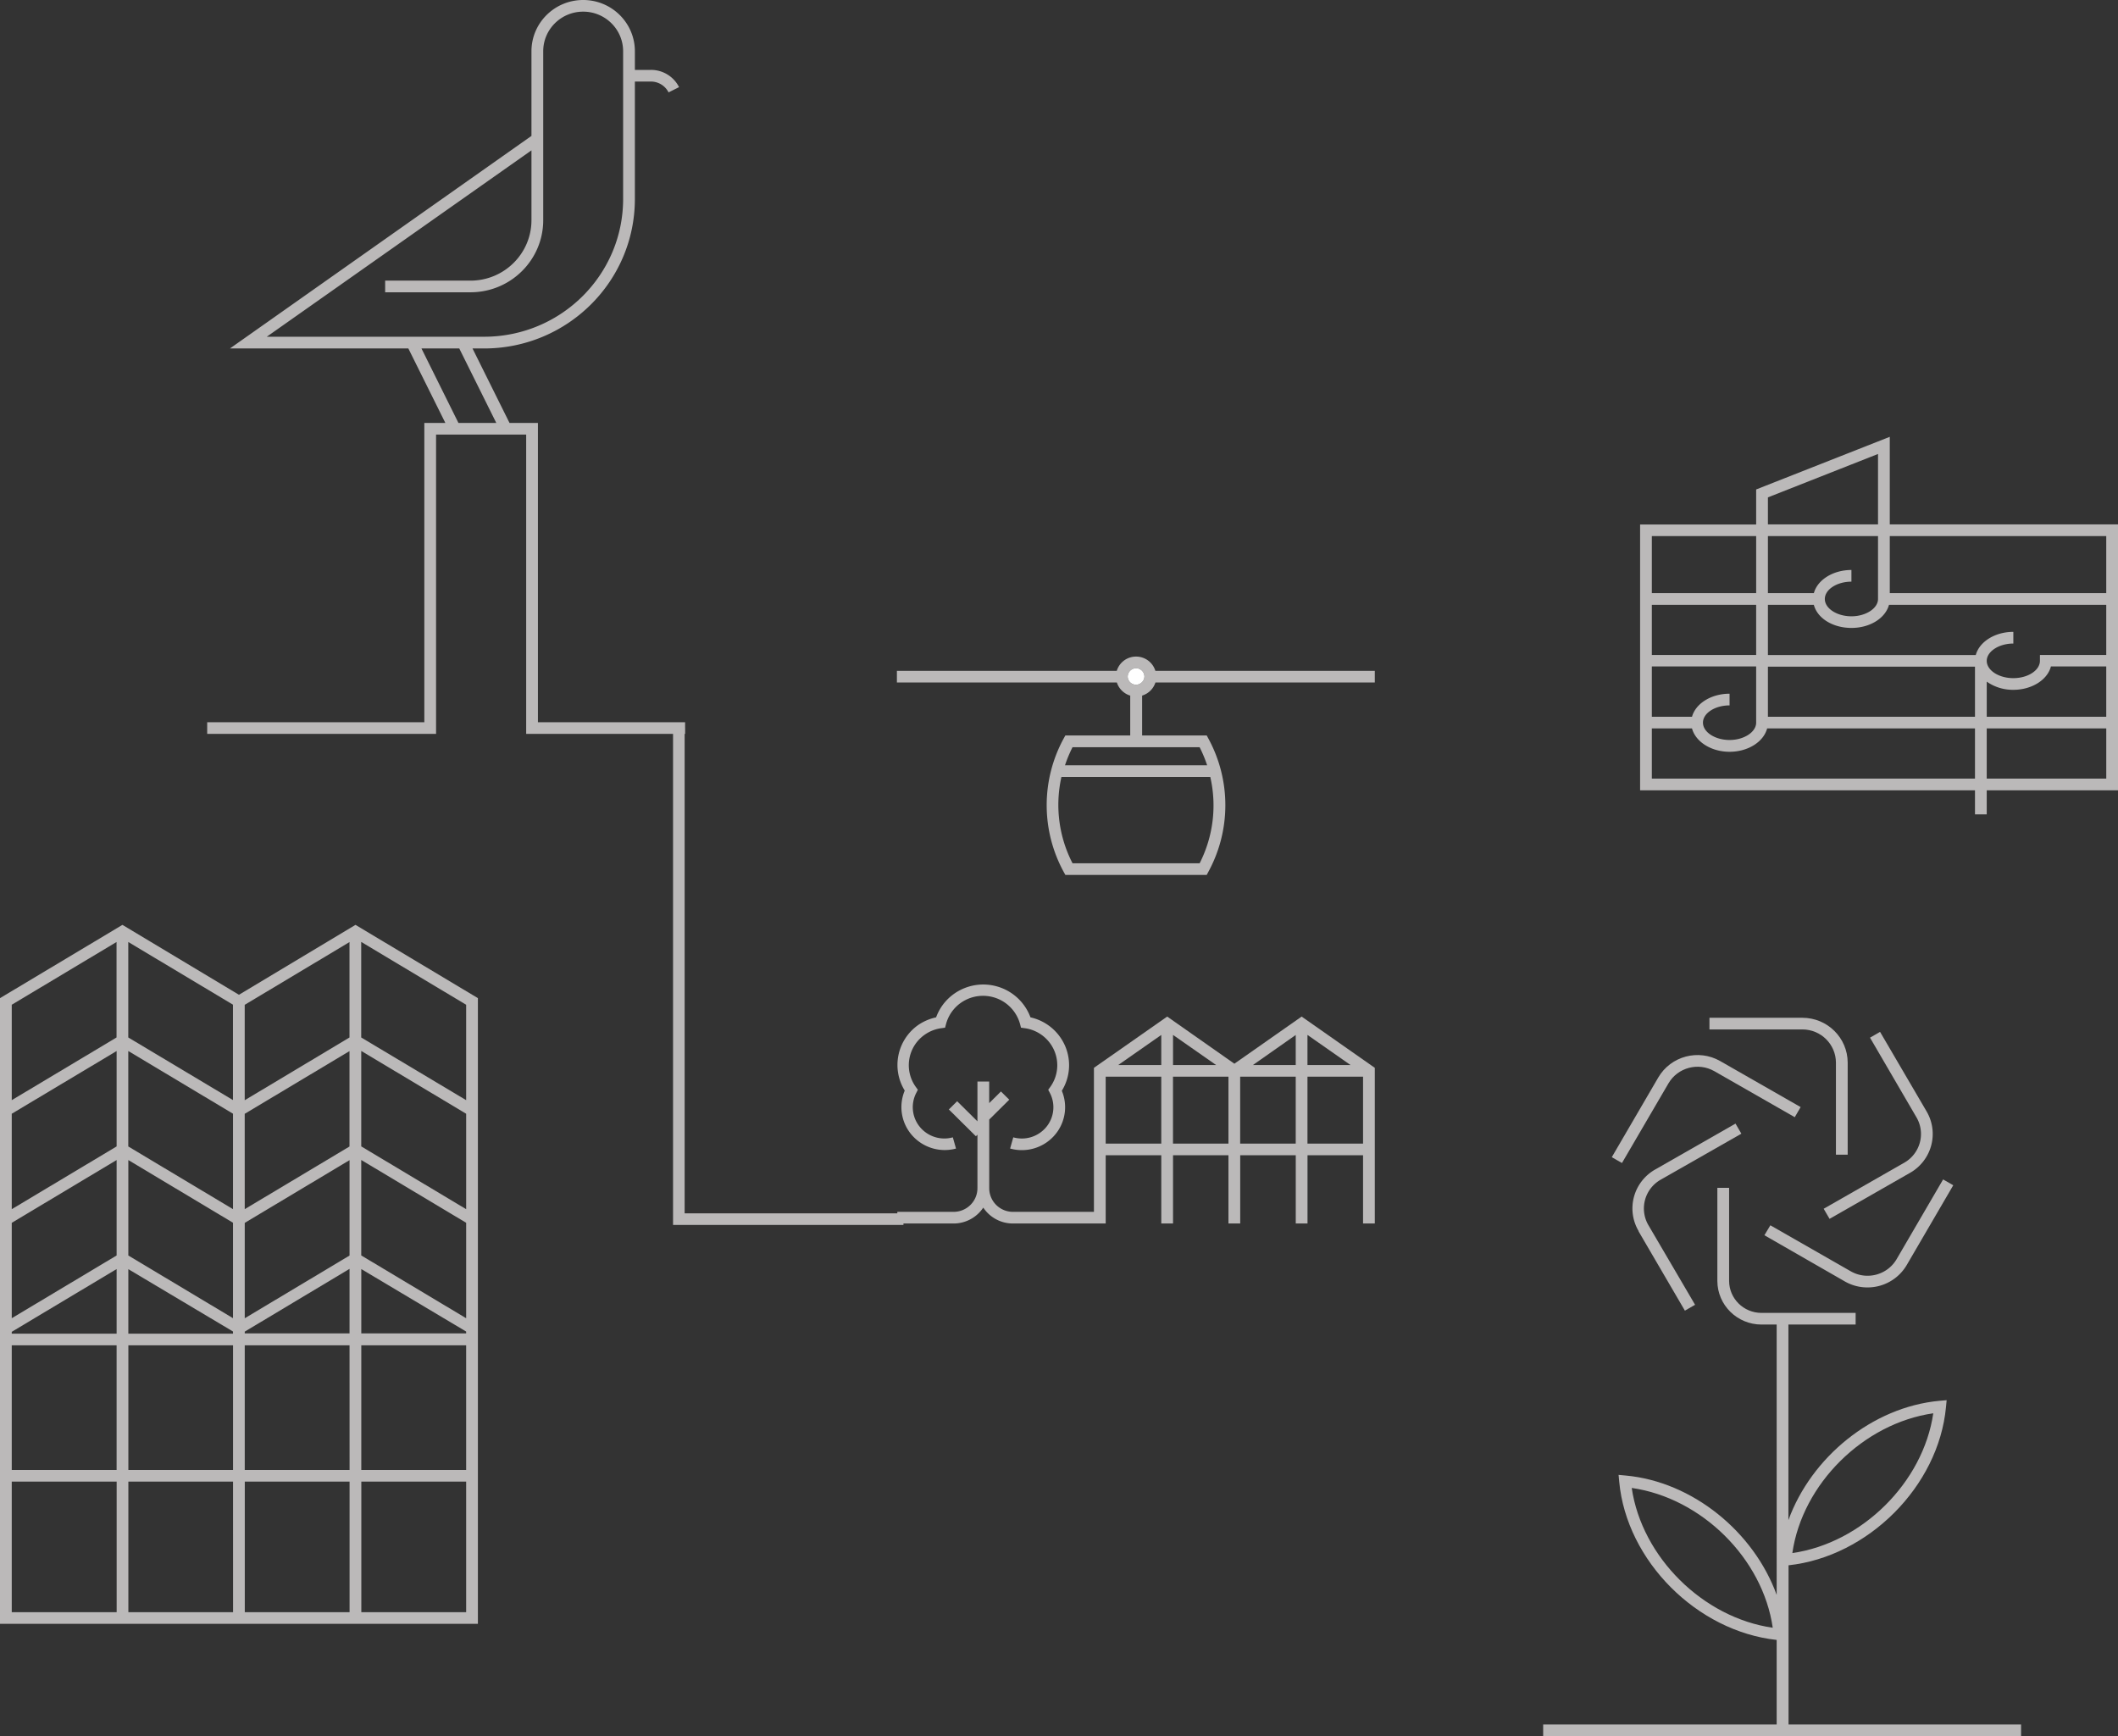 <svg xmlns="http://www.w3.org/2000/svg" width="244" height="200" viewBox="0 0 244 200">
  <rect x="0" y="0" width="244" height="200" fill="#333333" stroke="none"/>
  <g fill="none" fill-rule="evenodd" transform="matrix(-1 0 0 1 244 0)">
    <g transform="translate(85.618 56.401)">
      <g fill="#BBB9B9" fill-rule="nonzero" transform="translate(0 19.235)">
        <path d="M29.726 1.641A2.317 2.317 0 0 0 27.503 0a2.316 2.316 0 0 0-2.222 1.641H0v1.342h25.272c.23.723.804 1.288 1.534 1.512v4.59h-7.441l-.19.353a16.054 16.054 0 0 0 0 15.36l.19.354H35.65l.194-.353a16.054 16.054 0 0 0 0-15.361l-.194-.353h-7.473v-4.59a2.323 2.323 0 0 0 1.539-1.512h25.34V1.641H29.725zm5.1 22.17H20.18a14.685 14.685 0 0 1-1.227-9.945h17.149a14.685 14.685 0 0 1-1.278 9.944zm.866-11.287H19.315c.236-.713.525-1.409.866-2.08h14.644c.341.671.631 1.367.867 2.08zM26.54 2.3a.966.966 0 0 1 .961-.958.97.97 0 0 1 .966.958.927.927 0 0 1-.289.675.957.957 0 0 1-1.331 0 .936.936 0 0 1-.307-.675zm19.238 58.95v-6.168l.18.175 3.114-3.087-.956-.948-2.338 2.317v-4.585h-1.354v2.487l-1.354-1.342-.956.948 2.306 2.286v7.922a2.727 2.727 0 0 1-2.73 2.71h-9.333v-16.59l-8.44-5.905-7.739 5.43-7.748-5.43L0 47.375v17.933h1.354v-7.86h6.399v7.86h1.354v-7.86h6.4v7.86h1.353v-7.86h6.386v7.86h1.353v-7.86h6.404v7.86H41.69a4.103 4.103 0 0 0 3.417-1.83 4.103 4.103 0 0 0 3.411 1.83h6.49v-1.342h-6.49c-1.51-.005-2.734-1.218-2.739-2.715zM7.758 47.054H2.793l4.965-3.471v3.47zM9.11 43.59l4.933 3.462H9.11V43.59zm14.135 3.462H18.28l4.965-3.467v3.467zm1.353-3.467l4.964 3.467H24.6v-3.467zM1.354 56.106v-7.711h6.404v7.712H1.354zm7.757 0v-7.711h6.4v7.712h-6.4zm7.749 0v-7.711h6.39v7.712h-6.39zm7.74 0v-7.711h6.403v7.712H24.6z"></path>
        <path d="M52.62 42.454a5.82 5.82 0 0 0-2.08-.894c-1.022-2.809-4.05-4.367-6.955-3.579a5.784 5.784 0 0 0-3.917 3.579 5.687 5.687 0 0 0-3.997 3.31 5.606 5.606 0 0 0 .386 5.149 4.91 4.91 0 0 0 .46 4.637 5.003 5.003 0 0 0 5.497 2.014l-.365-1.288a3.652 3.652 0 0 1-3.801-1.188 3.575 3.575 0 0 1-.414-3.93l.19-.362-.24-.33a4.276 4.276 0 0 1-.451-4.194 4.34 4.34 0 0 1 3.376-2.566l.45-.062.118-.448a4.408 4.408 0 0 1 3.096-3.068 4.443 4.443 0 0 1 3.35.422 4.376 4.376 0 0 1 2.065 2.646l.118.448.45.062a4.327 4.327 0 0 1 1.914.76 4.283 4.283 0 0 1 1.011 6l-.239.33.185.363a3.58 3.58 0 0 1-.42 3.924 3.656 3.656 0 0 1-3.795 1.193l-.365 1.293a5.019 5.019 0 0 0 5.052-1.516 4.914 4.914 0 0 0 .855-5.163 5.623 5.623 0 0 0-1.535-7.542z"></path>
      </g>
      <path fill="#FFF" d="M26.54 21.534a.966.966 0 0 1 .961-.957.97.97 0 0 1 .966.957.927.927 0 0 1-.289.675.957.957 0 0 1-1.331 0 .936.936 0 0 1-.307-.675z"></path>
    </g>
    <polyline stroke="#BBB9B9" stroke-width="1.335" points="139.92 83.871 165.795 83.871 165.795 140.441" transform="matrix(1 0 0 -1 0 224.312)"></polyline>
    <path fill="#BBB9B9" fill-rule="nonzero" d="M195.116 83.201v-34.48h-2.423l4.264-8.579h20.552l-34.735-24.486V5.905c0-3.261-2.667-5.905-5.957-5.905s-5.957 2.644-5.957 5.905v2.147h-1.837a3.614 3.614 0 0 0-3.254 1.986l1.21.604a2.281 2.281 0 0 1 2.048-1.248h1.833v13.544c.01 9.496 7.772 17.192 17.351 17.204h1.354l-4.264 8.58h-3.272V83.2h-16.955v1.342h18.309v-34.48h10.38v34.48h26.368V83.2h-25.015zm-22.902-60.263V5.905c0-2.52 2.06-4.563 4.603-4.563 2.542 0 4.603 2.043 4.603 4.563v19.467c.005 4.58 3.75 8.293 8.371 8.298h9.838v-1.342h-9.838c-3.874-.005-7.012-3.117-7.017-6.956V17.32l30.493 21.471H188.21c-8.828-.012-15.983-7.102-15.997-15.853zm18.877 17.204h4.355l-4.26 8.58h-4.36l4.265-8.58zM0 60.408h26.292V50.32l15.393 6.063v4.035h13.371v30.621h-38.58v2.776h-1.354v-2.776H0v-30.63zm49.077 22.164h4.626v-5.797H41.685v6.47c0 1.085 1.403 2 3.064 2 1.66 0 3.064-.897 3.064-2s-1.403-1.986-3.064-1.986v-1.346c2.13 0 3.913 1.14 4.328 2.66zm4.626-7.12v-5.78H41.685v5.78h12.018zM40.33 76.797H16.476v5.775h23.855v-5.775zm-25.209 1.726a5.236 5.236 0 0 1-3.064.942c-2.13 0-3.935-1.152-4.328-2.69H1.354v5.797h13.768v-4.049zm-6.128-3.071v.668c0 1.103 1.385 2 3.064 2s3.06-.897 3.064-1.991c0-1.08-1.403-1.995-3.064-1.995v-1.346c2.13 0 3.917 1.148 4.328 2.668H40.33v-5.784h-5.289c-.402 1.538-2.162 2.663-4.332 2.663s-3.917-1.143-4.328-2.663H1.354v5.78h7.64zm26.044-7.125h5.293v-6.574H27.646V69c0 1.081 1.403 1.996 3.064 1.996 1.66 0 3.064-.897 3.064-1.996 0-1.098-1.404-1.995-3.064-1.995V65.66c2.13 0 3.917 1.148 4.328 2.668zM1.354 61.753v6.574h24.938v-6.574H1.354zm38.977-4.457l-12.685-5v8.112H40.33v-3.112zm1.354 4.457v6.574h12.018v-6.574H41.685zm12.018 27.94v-5.78h-4.626c-.41 1.525-2.193 2.69-4.328 2.69-2.134 0-3.917-1.147-4.328-2.69H16.476v5.78h37.227zm-38.58 0v-5.78H1.352v5.78h13.77z"></path>
    <g fill="#BBB9B9" fill-rule="nonzero" transform="translate(11.167 117.246)">
      <path d="M17.695 31.062a5.207 5.207 0 0 0 2.613-.694l9.26-5.318-.686-1.145-9.265 5.3c-1.848 1.055-4.21.429-5.28-1.4l-5.356-9.183-1.17.67 5.357 9.184a5.226 5.226 0 0 0 4.527 2.586z"></path>
      <path d="M12.79 17.861l9.273 5.301L22.74 22l-9.274-5.3a3.825 3.825 0 0 1-1.804-2.323 3.79 3.79 0 0 1 .387-2.907l5.352-9.179-1.155-.67-5.37 9.178a5.131 5.131 0 0 0-.52 3.925 5.177 5.177 0 0 0 2.433 3.138z"></path>
      <path d="M21.328 5.167c.005-2.112 1.732-3.823 3.863-3.825h10.708V0H25.191c-2.879.002-5.212 2.313-5.217 5.167v10.605h1.354V5.167z"></path>
      <path d="M25.394 10.288l.677 1.163 9.273-5.305c1.847-1.046 4.2-.42 5.271 1.4l5.362 9.184 1.173-.671-5.357-9.184c-1.444-2.468-4.63-3.314-7.126-1.892l-9.273 5.305z"></path>
      <path d="M37.556 33.061l1.173.676 5.334-9.135v-.04a5.127 5.127 0 0 0 .535-3.925 5.173 5.173 0 0 0-2.426-3.147l-9.274-5.3-.676 1.162 9.296 5.301a3.81 3.81 0 0 1 1.417 5.23l-5.38 9.178z"></path>
      <path d="M28.155 81.412v-9.743c9.18-.993 17.285-9.098 18.138-18.21l.076-.805-.812.076c-7.744.711-14.775 6.513-17.402 13.75V35.338h1.756c2.796-.002 5.064-2.243 5.077-5.014V19.588h-1.354v10.736c-.012 2.03-1.675 3.67-3.723 3.672H19.058v1.342h7.744v22.527C24.175 50.64 17.149 44.839 9.4 44.123l-.826-.071.077.805c.853 9.107 8.958 17.222 18.137 18.215v18.34H0v1.342h55.056v-1.342h-26.9zm16.698-27.25c-1.169 7.975-8.213 14.953-16.246 16.103 1.146-7.972 8.19-14.95 16.246-16.104zm-34.749-8.603c8.051 1.154 15.096 8.128 16.246 16.104-8.028-1.154-15.068-8.128-16.237-16.104h-.009z"></path>
    </g>
    <path fill="#BBB9B9" fill-rule="nonzero" d="M229.897 106.542l-13.425 8.052-13.426-8.052-14.102 8.441v72.076H244v-72.076l-14.103-8.44zm-39.6 21.758l12.086-7.233v10.995l-12.086 7.233V128.3zm25.507 23.56l-12.072-7.224v-10.99l12.072 7.224v10.99zm1.354-11.004l12.058-7.22v10.995l-12.058 7.22v-10.995zm0-1.566v-10.995l12.063-7.22v10.996l-12.063 7.22zm-1.354 0l-12.067-7.215v-10.99l12.071 7.224-.004 10.981zm-13.426 14.315h-12.08v-.215l12.08-7.197v7.412zm1.354-7.435l12.072 7.229v.206h-12.072v-7.435zm13.426 7.215l12.058-7.183v7.434h-12.058v-.25zm12.063-33.87l-12.059 7.21v-10.99l12.059-7.22v11zm-13.413 7.228l-12.071-7.228v-10.991l12.071 7.229v10.99zm-25.51 14.118l12.085-7.234v10.996l-12.086 7.233V140.86zm0 14.117h12.08v14.359h-12.08v-14.36zm13.434 0h12.072v14.359h-12.076l.004-14.36zm12.067 15.7v15.04h-12.071v-15.04h12.071zm1.354 0h12.058v15.04H217.15l.004-15.04zm0-1.341v-14.36h12.058v14.36h-12.058zm13.412-14.36h12.081v14.36h-12.08v-14.36zm0-1.341v-7.443l12.081 7.228v.215h-12.08zm0-9.009v-10.995l12.081 7.233v10.99l-12.08-7.228zm0-12.56v-10.991l12.081 7.224v10.995l-12.08-7.229zm12.081-5.333l-12.072-7.22v-10.999l12.072 7.229v10.99zm-40.259-18.228v11.009l-12.09 7.22v-10.991l12.09-7.238zm-12.09 62.173h12.077v15.039h-12.077v-15.04zm40.264 15.039v-15.04h12.085v15.04h-12.085z"></path>
  </g>
</svg>